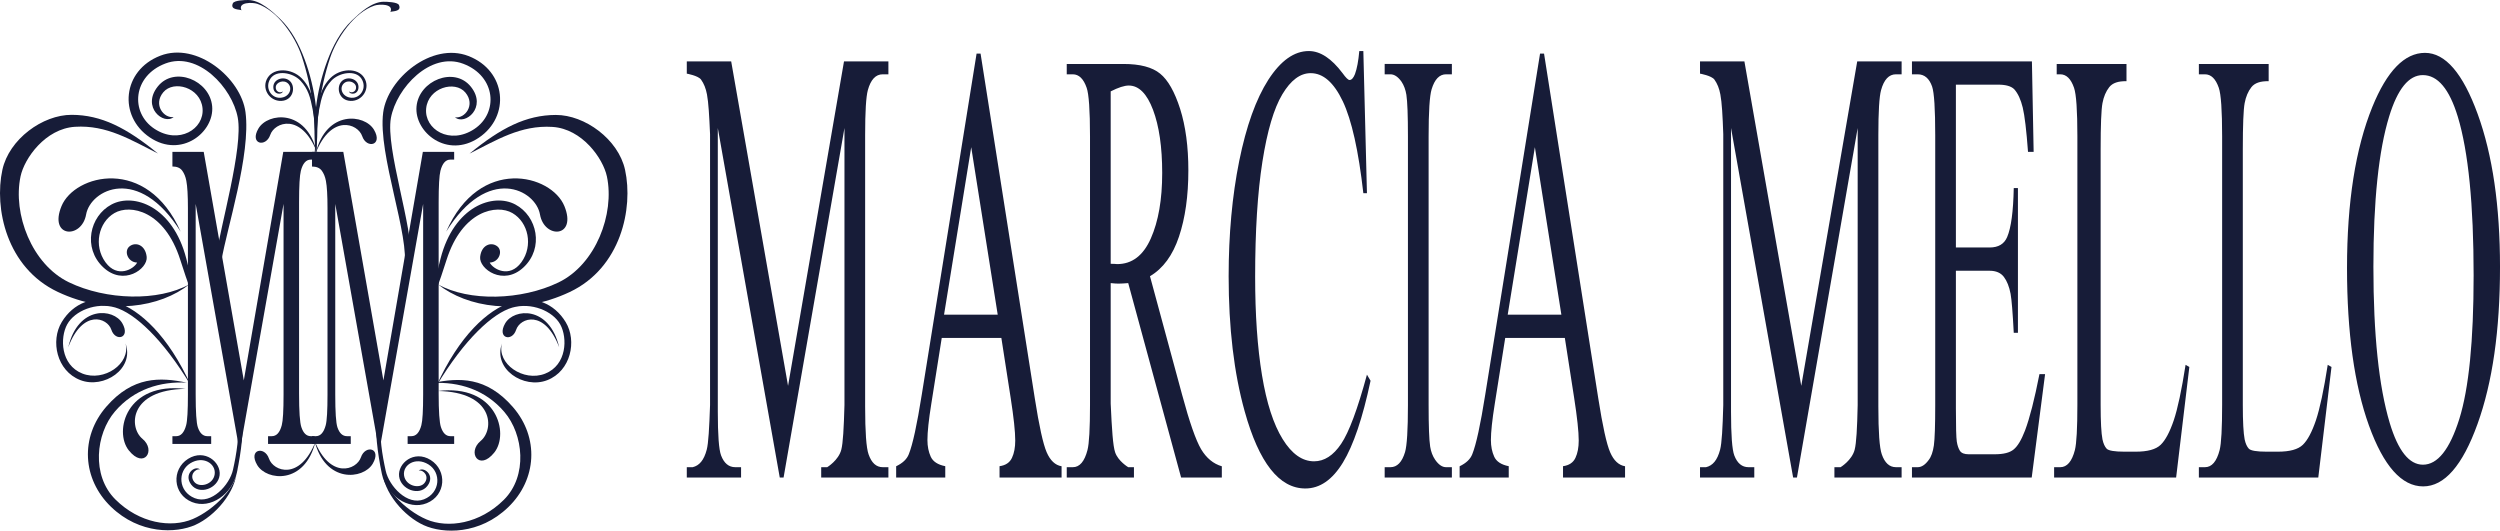 <?xml version="1.0" encoding="UTF-8" standalone="no"?>
<svg
   xmlns:dc="http://purl.org/dc/elements/1.1/"
   xmlns:cc="http://creativecommons.org/ns#"
   xmlns:rdf="http://www.w3.org/1999/02/22-rdf-syntax-ns#"
   xmlns:svg="http://www.w3.org/2000/svg"
   xmlns="http://www.w3.org/2000/svg"
   viewBox="0 0 1209.013 256.625"
   height="256.625"
   width="1209.013"
   xml:space="preserve"
   version="1.1"
   id="svg2"><defs
     id="defs6" /><g
     transform="matrix(1.25,0,0,-1.25,0,256.625)"
     id="g10"><g
       transform="scale(0.1,0.1)"
       id="g12"><path
         id="path14"
         style="fill:#171c38;fill-opacity:1;fill-rule:nonzero;stroke:none"
         d="m 906.512,698.48 c -62.77,125.532 -84.914,254.75 -70.496,360.52 15.82,115.95 105.484,422.22 83.839,538.84 -21.628,116.65 -153.242,257.48 -279.902,209.52 -126.644,-47.96 -137.312,-189.9 -42.586,-252.57 94.727,-62.67 194.141,-0.82 186.16,79.72 -8,80.53 -111.765,109.65 -151.836,61.5 -40.105,-48.17 2.45,-101.67 40.25,-95.78 -38.382,-32.47 -125.48,37.97 -61.527,118.18 63.949,80.2 201.188,24.26 210.395,-76.28 9.14,-99.65 -118.711,-203.43 -241.215,-120.78 -122.535,82.63 -106.821,259.03 40.375,316.04 141.886,54.99 312.383,-86.65 329.781,-218.16 21.598,-163.27 -73.023,-452.76 -92.867,-573.72 -4.207,-25.64 30.683,-264.182 49.629,-347.03" /><path
         id="path16"
         style="fill:#171c38;fill-opacity:1;fill-rule:nonzero;stroke:none"
         d="m 1522.06,704.77 c 26.9,137.699 55.85,242.199 66.22,346.87 11.53,116.45 -97.51,428.49 -75.87,545.1 21.63,116.65 153.23,257.49 279.9,209.53 126.64,-47.97 137.3,-189.91 42.58,-252.57 -94.73,-62.69 -194.14,-0.83 -186.16,79.71 8,80.54 111.76,109.66 151.84,61.52 40.11,-48.19 -2.45,-101.69 -40.24,-95.8 38.37,-32.47 125.47,37.98 61.51,118.18 -63.94,80.22 -201.18,24.26 -210.39,-76.28 -9.15,-99.65 118.71,-203.43 241.22,-120.77 122.53,82.63 106.82,259.03 -40.37,316.04 -141.9,54.99 -312.39,-86.66 -329.79,-218.16 -21.6,-163.27 105.33,-481.96 81.21,-602.14 -19.04,-94.871 -36.92,-180.922 -41.66,-311.23" /><path
         id="path18"
         style="fill:#171c38;fill-opacity:1;fill-rule:nonzero;stroke:none"
         d="M 722.855,572.57 C 618.91,594.328 513.852,597.57 411.426,479.738 308.984,361.93 318.563,199.289 429.336,92.34 540.133,-14.641 681.094,-11.398 756.078,22.5 831.055,56.398 913.891,148.34 917.586,240.641 920.215,173.359 829.34,80.488 745.797,44.941 662.238,9.371 539.473,28.051 446.313,120.82 c -93.18,92.809 -75.778,253.301 -1.875,339.93 73.941,86.691 176.48,117.52 278.417,111.82" /><path
         id="path20"
         style="fill:#171c38;fill-opacity:1;fill-rule:nonzero;stroke:none"
         d="M 717.633,548.43 C 499.684,545.422 497.184,399.719 551.023,355.371 c 53.786,-44.41 6.379,-118.762 -52.703,-44.851 -59.015,74.011 -8.961,266.019 219.313,237.91" /><path
         id="path22"
         style="fill:#171c38;fill-opacity:1;fill-rule:nonzero;stroke:none"
         d="M 264.008,709.559 C 320,858 415.398,824.648 430.887,777.141 c 15.551,-47.481 75.679,-32.922 42.23,25.289 -33.465,58.199 -170.762,70.109 -209.109,-92.871" /><path
         id="path24"
         style="fill:#171c38;fill-opacity:1;fill-rule:nonzero;stroke:none"
         d="m 921.941,553.301 c -15.429,-61.59 -14.171,-62.442 -3.898,-120.653 10.238,-58.238 -3.535,-138.289 -16.66,-197.089 -13.121,-58.778 -83.492,-135.5 -147.871,-109.95 -64.371,25.539 -67.207,104.25 -17.399,134.993 49.828,30.769 99.969,-1.543 94.481,-42.223 -5.496,-40.668 -59.418,-54.348 -79.219,-29.578 -19.824,24.777 3,51.429 22.363,48.058 -19.226,16.813 -65.25,-17.949 -33.683,-59.179 31.547,-41.239 103.125,-14.309 109.59,36.461 6.418,50.347 -57.637,104.14 -122.114,63.578 -64.468,-40.598 -59.617,-136.778 15.18,-167.098 72.098,-29.269 156.574,31.949 173.703,113.828 17.09,81.852 27.793,168.922 19.637,230.34 -8.164,61.391 14.762,51.691 -14.11,98.512" /><path
         id="path26"
         style="fill:#171c38;fill-opacity:1;fill-rule:nonzero;stroke:none"
         d="m 1221.43,1460.83 c 60.35,152.01 163.2,114.8 179.91,65.2 16.76,-49.59 81.58,-36.22 45.54,24.97 -36.1,61.18 -184.13,77.39 -225.45,-90.17" /><path
         id="path28"
         style="fill:#171c38;fill-opacity:1;fill-rule:nonzero;stroke:none"
         d="m 699.035,1156.59 c -162.836,260.77 -349.008,162.39 -365.863,66.64 -16.934,-95.76 -145.633,-90.31 -95.192,32.36 50.536,122.68 330.028,195.84 461.055,-99" /><path
         id="path30"
         style="fill:#171c38;fill-opacity:1;fill-rule:nonzero;stroke:none"
         d="m 485.602,724.32 c 20.804,-78.09 -83.215,-149.761 -167.145,-116.422 -83.941,33.301 -87.203,138.293 -58.316,190.493 28.933,52.211 111.945,86.418 185.964,64.879 74.11,-21.5 183.043,-120.059 292.45,-302.032 -87.922,194.782 -198.649,293.024 -287.2,322.473 -89.093,29.59 -168.425,-3.922 -212.457,-76.641 -44.093,-72.691 -19.8,-188.968 71.512,-224.468 91.199,-35.532 210.785,43.347 175.192,141.718" /><path
         id="path32"
         style="fill:#171c38;fill-opacity:1;fill-rule:nonzero;stroke:none"
         d="m 530.492,1037.15 c -36.422,1.08 -52.437,45.38 -28.75,63.25 23.699,17.9 60.985,4.9 65.785,-41.42 4.735,-46.28 -89.523,-114.378 -168.429,-39.83 -78.871,74.56 -52.977,197.37 32.41,242.8 85.359,45.39 236.617,-5.89 289.176,-209.26 52.621,-203.37 37.855,-196.549 -23.219,-4.97 -61.051,191.58 -194.254,216.01 -254.695,181 -62.079,-35.98 -81.204,-126.36 -34.915,-190.15 46.168,-63.82 110.481,-26.36 122.637,-1.42" /><path
         id="path34"
         style="fill:#171c38;fill-opacity:1;fill-rule:nonzero;stroke:none"
         d="M 732.977,953.23 C 620.492,864.09 421.754,830.09 223.457,923.691 25.16,1017.24 -23.219,1247.57 9.309,1396.29 35.16,1514.45 164.961,1609.05 277.227,1608.74 391.914,1608.43 489.293,1558.75 611.141,1459.06 507.754,1510.75 413.398,1570.41 289.918,1562.44 175.457,1555.05 94.227,1440.6 79.461,1370.45 49.016,1225.84 122.453,1030.6 266.504,960.949 410.672,891.238 612.902,886.148 732.977,953.23" /><path
         id="path36"
         style="fill:#171c38;fill-opacity:1;fill-rule:nonzero;stroke:none"
         d="m 1225.43,1465.84 c -60.37,152.02 -163.21,114.8 -179.91,65.21 -16.76,-49.59 -81.582,-36.23 -45.532,24.96 36.102,61.19 184.122,77.4 225.442,-90.17" /><path
         id="path38"
         style="fill:#171c38;fill-opacity:1;fill-rule:nonzero;stroke:none"
         d="m 1726.09,1156.59 c 161.57,260.77 346.3,162.39 363,66.64 16.82,-95.76 144.51,-90.31 94.45,32.36 -50.14,122.68 -327.43,195.84 -457.45,-99" /><path
         id="path40"
         style="fill:#171c38;fill-opacity:1;fill-rule:nonzero;stroke:none"
         d="m 1894.66,1037.15 c 36.39,1.08 52.42,45.38 28.73,63.25 -23.7,17.9 -60.99,4.9 -65.78,-41.42 -4.73,-46.28 89.53,-114.378 168.43,-39.83 78.87,74.56 52.98,197.37 -32.41,242.8 -85.36,45.39 -236.61,-5.89 -289.17,-209.26 -52.62,-203.37 -37.86,-196.549 23.21,-4.97 61.05,191.58 194.25,216.01 254.69,181 62.08,-35.98 81.2,-126.36 34.91,-190.15 -46.15,-63.82 -110.47,-26.36 -122.61,-1.42" /><path
         id="path42"
         style="fill:#171c38;fill-opacity:1;fill-rule:nonzero;stroke:none"
         d="m 1166.1,1751.09 c -37.62,37.62 -104.97,41.09 -130.35,1.54 -26.33,-41.02 6.57,-91.75 52.15,-90.06 45.6,1.68 56.34,51.41 35.92,74.6 -20.6,23.39 -65,12.36 -66.36,-19.28 -1.34,-31.66 33.2,-33.35 36.88,-18.28 -8.37,-8.35 -28.72,-2.75 -27.51,16.55 1.24,19.31 32.43,30.94 49.08,12.31 16.67,-18.62 3.12,-52.15 -31.93,-53.77 -35.01,-1.6 -60.63,39.07 -37.77,74.1 22.85,35 86.68,23.68 116.21,-8.03 29.5,-31.72 38.34,-64.18 47.2,-111.4 8.86,-47.2 13.28,-120.98 6.63,-179.26 11.08,58.28 7.39,133.53 1.48,174.83 -5.9,41.31 -14,88.53 -51.63,126.15" /><path
         id="path44"
         style="fill:#171c38;fill-opacity:1;fill-rule:nonzero;stroke:none"
         d="m 1408.7,1752.63 c -25.39,39.55 -92.73,36.08 -130.36,-1.54 -37.62,-37.62 -45.73,-84.84 -51.64,-126.15 -5.9,-41.3 -9.6,-116.55 1.47,-174.83 -6.64,58.28 -2.2,132.06 6.65,179.26 8.86,47.22 17.69,79.68 47.2,111.4 29.52,31.71 93.37,43.03 116.22,8.03 22.86,-35.03 -2.76,-75.7 -37.79,-74.1 -35.03,1.62 -48.59,35.15 -31.93,53.77 16.67,18.63 47.85,7 49.09,-12.31 1.22,-19.3 -19.14,-24.9 -27.51,-16.55 3.68,-15.07 38.23,-13.38 36.88,18.28 -1.36,31.64 -45.76,42.67 -66.37,19.28 -20.41,-23.19 -9.66,-72.92 35.93,-74.6 45.59,-1.69 78.48,49.04 52.16,90.06" /><path
         id="path46"
         style="fill:#171c38;fill-opacity:1;fill-rule:nonzero;stroke:none"
         d="m 1471.79,548.898 c 15.44,-61.589 14.18,-62.449 3.9,-120.66 -10.23,-58.226 3.53,-138.277 16.65,-197.09 13.12,-58.777 83.5,-135.488 147.88,-109.949 64.37,25.551 67.22,104.25 17.39,134.992 -49.82,30.77 -99.95,-1.531 -94.47,-42.211 5.49,-40.671 59.41,-54.351 79.21,-29.582 19.83,24.782 -2.99,51.422 -22.36,48.063 19.24,16.809 65.26,-17.949 33.7,-59.191 -31.55,-41.231 -103.13,-14.29 -109.6,36.48 -6.42,50.34 57.64,104.129 122.11,63.559 64.48,-40.59 59.62,-136.77 -15.19,-167.098 -72.08,-29.262 -156.56,31.961 -173.69,113.828 -17.1,81.871 -27.79,168.93 -19.63,230.34 8.16,61.402 -14.78,51.691 14.1,98.519" /><path
         id="path48"
         style="fill:#171c38;fill-opacity:1;fill-rule:nonzero;stroke:none"
         d="m 1672.85,571.09 c 103.95,21.738 209.02,25 311.43,-92.852 102.45,-117.797 92.87,-280.437 -17.91,-387.398 -110.79,-106.961 -251.75,-103.738 -326.73,-69.82 -74.98,33.879 -157.82,125.832 -161.52,218.129 -2.62,-67.269 88.25,-160.136 171.8,-195.699 83.55,-35.57 206.32,-16.891 299.48,75.879 93.18,92.813 75.77,253.313 1.87,339.934 -73.94,86.687 -176.47,117.519 -278.42,111.828" /><path
         id="path50"
         style="fill:#171c38;fill-opacity:1;fill-rule:nonzero;stroke:none"
         d="m 1693.12,540.262 c 217.95,-3.012 220.45,-148.711 166.61,-193.063 -53.79,-44.41 -6.38,-118.758 52.71,-44.847 59.01,74.007 8.95,266.007 -219.32,237.91" /><path
         id="path52"
         style="fill:#171c38;fill-opacity:1;fill-rule:nonzero;stroke:none"
         d="m 2163.56,709.102 c -55.98,148.437 -151.38,115.089 -166.87,67.578 -15.56,-47.489 -75.69,-32.918 -42.23,25.281 33.47,58.199 170.76,70.117 209.1,-92.859" /><path
         id="path54"
         style="fill:#171c38;fill-opacity:1;fill-rule:nonzero;stroke:none"
         d="m 1941.97,723.852 c -20.8,-78.09 83.21,-149.762 167.15,-116.411 83.94,33.297 87.2,138.289 58.31,190.489 -28.93,52.199 -111.94,86.422 -185.98,64.879 -74.09,-21.5 -183.02,-120.047 -292.43,-302.039 87.92,194.789 198.65,293.031 287.2,322.468 89.1,29.602 168.42,-3.918 212.46,-76.636 44.08,-72.68 19.8,-188.961 -71.52,-224.461 -91.19,-35.539 -210.78,43.339 -175.19,141.711" /><path
         id="path56"
         style="fill:#171c38;fill-opacity:1;fill-rule:nonzero;stroke:none"
         d="m 1694.6,952.77 c 112.48,-89.141 311.22,-123.141 509.52,-29.54 198.3,93.55 246.67,323.88 214.15,472.6 -25.85,118.15 -155.66,212.75 -267.91,212.44 -114.7,-0.29 -212.08,-49.98 -333.93,-149.67 103.39,51.69 197.75,111.34 321.23,103.38 114.45,-7.38 195.68,-121.85 210.44,-192 30.46,-144.6 -42.97,-339.84 -187.02,-409.492 -144.18,-69.707 -346.41,-74.789 -466.48,-7.718" /><path
         id="path58"
         style="fill:#171c38;fill-opacity:1;fill-rule:nonzero;stroke:none"
         d="m 922,335.512 -164.949,928.618 0,-737.509 c 0,-67.769 2.773,-110 8.426,-126.949 7.695,-22.774 19.972,-34.16 36.621,-34.16 l 14.953,0 0,-30 -150,0 0,30 14.949,0 c 17.941,0 30.637,14.16 38.215,42.5 4.594,17.226 6.836,56.937 6.836,118.609 l 0,721.129 c 0,48.88 -2.028,84.17 -6.196,105.84 -2.984,15.82 -8.316,28.87 -16.117,39.44 -7.894,10.56 -20.398,15.83 -37.687,15.83 l 0,56.65 121.105,0 155.133,-884.248 152.651,884.248 121.11,0 0,-30 -14.69,0 c -18.14,0 -30.92,-14.52 -38.39,-43.3 -4.57,-17.95 -6.92,-58.41 -6.92,-121.92 l 0,-739.56 c 0,-69.5 2.98,-112.808 8.84,-130.179 7.68,-23.36 19.83,-35.039 36.47,-35.039 l 14.69,0 0,-30 -180,0 0,30 14.65,0 c 18.27,0 31.06,14.16 38.47,42.5 4.63,17.226 6.88,56.937 6.88,118.609 l 0,737.509 -164.62,-928.618 -10.43,0 0,0" /><path
         id="path60"
         style="fill:#171c38;fill-opacity:1;fill-rule:nonzero;stroke:none"
         d="m 1462,335.512 -164.95,928.458 0,-737.392 c 0,-67.758 2.77,-109.976 8.43,-126.906 7.69,-22.774 19.97,-34.16 36.61,-34.16 l 14.96,0 0,-30 -150,0 0,30 14.96,0 c 17.93,0 30.62,14.16 38.2,42.488 4.6,17.219 6.84,56.93 6.84,118.578 l 0,721.012 c 0,48.87 -2.03,84.14 -6.2,105.81 -2.98,15.83 -8.32,28.87 -16.11,39.44 -7.9,10.55 -20.4,15.82 -37.69,15.82 l 0,56.85 121.11,0 155.13,-884.248 152.65,884.248 121.11,0 0,-30 -14.69,0 c -18.13,0 -30.93,-14.52 -38.39,-43.3 -4.56,-17.94 -6.92,-58.41 -6.92,-121.92 l 0,-739.56 c 0,-69.511 2.99,-112.808 8.84,-130.179 7.68,-23.36 19.81,-35.039 36.47,-35.039 l 14.69,0 0,-30 -180,0 0,30 14.66,0 c 18.27,0 31.05,14.16 38.47,42.488 4.62,17.219 6.87,56.93 6.87,118.578 l 0,737.392 -164.62,-928.458 -10.43,0 0,0" /><path
         id="path62"
         style="fill:#171c38;fill-opacity:1;fill-rule:nonzero;stroke:none"
         d="m 1277.2,1829.27 c -42.28,-127.87 -53.47,-249.13 -53.47,-383.19 -18.1,120.48 -0.35,257.57 42.44,371.28 21.59,57.36 50.75,113.91 95.15,156.43 31.01,29.69 76.99,71.96 122.73,72.43 11.29,0.12 54.26,-0.9 59.49,-12.77 12.34,-28.01 -31.23,-22.59 -33.48,-27.31 15.74,32.8 -42.68,31.41 -60.88,25.4 -79.13,-26.11 -147.08,-126.94 -171.98,-202.27" /><path
         id="path64"
         style="fill:#171c38;fill-opacity:1;fill-rule:nonzero;stroke:none"
         d="m 1167.23,1836 c 42.29,-127.87 53.47,-249.13 53.47,-383.19 18.1,120.47 0.35,257.56 -42.44,371.28 -21.58,57.37 -50.75,113.91 -95.15,156.43 -31,29.69 -76.97,71.95 -122.731,72.43 -11.277,0.12 -54.25,-0.9 -59.477,-12.76 -12.343,-28.03 31.215,-22.6 33.481,-27.31 -15.75,32.8 42.68,31.4 60.875,25.39 79.132,-26.12 147.072,-126.95 171.972,-202.27" /><path
         id="path66"
         style="fill:#171c38;fill-opacity:1;fill-rule:nonzero;stroke:none"
         d="m 1216.51,349.039 c 60.35,-152.019 163.2,-114.801 179.91,-65.207 16.77,49.59 81.59,36.219 45.55,-24.961 -36.11,-61.191 -184.14,-77.391 -225.46,90.168" /><path
         id="path68"
         style="fill:#171c38;fill-opacity:1;fill-rule:nonzero;stroke:none"
         d="M 1220.52,344.031 C 1160.15,192 1057.3,229.219 1040.6,278.82 c -16.76,49.578 -81.588,36.211 -45.53,-24.968 36.11,-61.18 184.11,-77.391 225.45,90.179" /><path
         id="path70"
         style="fill:#171c38;fill-opacity:1;fill-rule:nonzero;stroke:none"
         d="m 9373.49,1762.47 c -54.14,0 -97.5,-53.31 -130.2,-159.9 -40.63,-132.43 -61,-326.25 -61,-581.84 0,-262.031 21.14,-463.511 63.28,-604.429 32.4,-107.403 75.14,-161.11 128.39,-161.11 56.74,0 103.6,58.938 140.57,176.438 36.96,117.5 55.53,302.832 55.53,556 0,274.161 -20.39,478.871 -61.16,613.731 -32.7,107.4 -77.74,161.11 -135.41,161.11 z m 8.38,86 c 78.51,0 146.51,-78.75 204.01,-237.01 57.51,-158.28 86.25,-355.33 86.25,-591.93 0,-243.87 -29.06,-446.178 -87.01,-606.87 -57.96,-161.101 -128.1,-241.461 -210.39,-241.461 -83.06,0 -153.04,78.742 -209.63,235.403 -56.6,157.07 -84.89,360.168 -84.89,609.288 0,254.78 32.71,462.32 97.96,623.43 56.91,139.69 124.74,209.15 203.7,209.15 l 0,0 z M 9005.6,641.609 l 14.58,-8.339 -51.13,-427.758 -462,0 0,40 23.65,0 c 26.48,0 45.39,22.25 56.73,66.367 6.46,25.492 9.62,84.16 9.62,175.633 l 0,1037.618 c 0,100.35 -4.25,163.08 -12.92,188.18 -11.98,34.79 -29.8,52.2 -53.43,52.2 l -23.65,0 0,40 270,0 0,-66.72 c -31.75,0.79 -53.99,-6.75 -66.78,-23.01 -12.76,-16.28 -21.49,-36.9 -26.15,-61.91 -4.65,-24.6 -7.07,-84.12 -7.07,-177.77 l 0,-990.428 c 0,-64.301 2.42,-108.344 7.07,-132.551 3.47,-16.25 8.87,-28.172 16.24,-36.101 7.37,-7.54 30.21,-11.508 68.72,-11.508 l 43.6,0 c 45.86,0 78.04,8.718 96.54,26.59 18.49,17.839 35.33,49.609 50.67,94.828 15.18,45.242 30.53,117.07 45.71,214.679 l 0,0 z m -549.96,0 14.58,-8.339 -51.14,-427.758 -472.03,0 0,40 23.64,0 c 26.48,0 45.4,22.25 56.75,66.367 6.46,25.492 9.61,84.16 9.61,175.633 l 0,1037.618 c 0,100.35 -4.25,163.08 -12.92,188.18 -11.97,34.79 -29.8,52.2 -53.44,52.2 l -13.64,0 0,40 270,0 0,-66.72 c -31.72,0.79 -53.98,-6.75 -66.76,-23.01 -12.79,-16.28 -21.51,-36.9 -26.17,-61.91 -4.66,-24.6 -7.07,-84.12 -7.07,-177.77 l 0,-990.428 c 0,-64.301 2.41,-108.344 7.07,-132.551 3.47,-16.25 8.87,-28.172 16.24,-36.101 7.35,-7.54 30.22,-11.508 68.71,-11.508 l 43.61,0 c 45.88,0 78.07,8.718 96.55,26.59 18.5,17.839 35.35,49.609 50.7,94.828 15.18,45.242 30.51,117.07 45.71,214.679 l 0,0 z m -888.59,1083.901 0,-630 130.54,0 c 33.94,0 56.52,13.56 67.89,40.67 15.26,35.86 23.63,98.84 25.42,189.33 l 16.15,0 0,-559.998 -16.15,0 c -4.05,78.25 -8.22,128.508 -12.26,150.828 -5.24,27.551 -13.9,49.449 -25.87,65.262 -11.96,15.808 -30.35,23.908 -55.18,23.908 l -130.54,0 0,-532.92 c 0,-70.039 1.19,-112.61 3.45,-127.719 2.39,-15.141 6.44,-27.07 12.29,-36.223 5.83,-8.757 17.09,-13.136 33.44,-13.136 l 101.04,0 c 33.58,0 58.18,5.976 73.31,18.699 15.29,12.34 29.85,36.609 43.93,73.23 18.15,48.149 36.74,120.969 55.78,218.071 l 21.82,0 -51.76,-400 -463.3,0 0,40 22.33,0 c 14.74,0 28.84,9.308 42.15,27.508 9.99,12.55 16.65,31.558 20.29,56.671 3.48,25.489 5.23,77.278 5.23,155.379 l 0,1044.5 c 0,101.98 -3.96,164.72 -12.03,188.59 -11.1,31.57 -29.64,47.35 -55.64,47.35 l -22.33,0 0,50 464.11,0 6.67,-350 -21.76,0 c -6.16,83.22 -12.91,140.16 -20.4,171.21 -7.51,31.05 -18.45,54.95 -33.16,71.27 -11.7,11.55 -32.39,17.52 -61.95,17.52 l -163.51,0 0,0 z M 6937.34,205.512 6697.05,1557.75 l 0,-1097.48 c 0,-90.348 4.16,-146.641 12.65,-169.219 11.53,-30.36 29.94,-45.539 54.93,-45.539 l 22.42,0 0,-40 -210,0 0,40 23.34,0 c 25.55,6.047 43.65,26.636 54.45,67.816 6.55,25.043 9.74,82.781 12.21,172.41 l 0,1048.192 c -2.47,71.07 -5.34,122.34 -11.29,153.83 -4.26,23.01 -11.85,41.99 -22.97,57.35 -11.25,15.33 -55.74,23.01 -55.74,23.01 l 0,47.39 171.76,0 220,-1255.311 216.49,1255.311 171.75,0 0,-50 -22.05,0 c -27.18,0 -46.36,-20.65 -57.56,-61.51 -6.87,-25.5 -10.39,-82.96 -10.39,-173.21 l 0,-1050.56 c 0,-98.742 4.48,-160.269 13.28,-184.949 11.49,-33.179 29.73,-49.769 54.67,-49.769 l 22.05,0 0,-40 -260,0 0,40 23.92,0 c 0,0 43.96,26.636 54.47,67.816 6.52,25.043 9.72,82.781 11.61,172.41 l 0,1072.012 -234.94,-1352.238 -14.77,0 0,0 z m -896.64,630 -102.53,648.048 -105.11,-648.048 207.64,0 0,0 z m 13.4,-90 -230.7,0 -40.35,-254.582 c -10.05,-62.52 -15,-109.2 -15,-140.481 0,-24.347 4.35,-45.871 12.9,-64.551 8.7,-18.679 27.3,-30.859 56.1,-36.527 l 0,-43.859 -190,0 0,43.597 c 25.18,12.102 41.41,27.442 48.85,46.43 15.16,37.531 31.84,114.621 50.2,230.461 l 212.07,1319.51 15.48,0 209.79,-1333.631 c 16.83,-107.379 32.16,-176.797 45.96,-208.68 13.8,-31.898 33.08,-50.058 57.65,-54.09 l 0,-43.597 -240,0 0,43.859 c 23.7,3.238 39.76,14.207 48.15,32.481 8.41,17.867 12.6,40.187 12.6,66.578 0,34.922 -6,89.718 -17.69,165.242 l -36.01,231.84 0,0 z m -437.05,-500 0,-40 -260,0 0,40 22.3,0 c 25.94,0 44.76,19.418 56.47,58.269 7.43,25.09 11.23,86.188 11.23,182.508 l 0,1038.841 c 0,81.34 -2.06,135.17 -6.01,161.05 -3.17,19.84 -9.49,36.84 -18.99,51 -13.59,19.02 -27.84,28.33 -42.7,28.33 l -22.3,0 0,40 260,0 0,-40 -22.67,0 c -25.48,0 -44.05,-19.42 -55.69,-57.87 -7.71,-25.5 -11.64,-86.2 -11.64,-182.51 l 0,-1038.841 c 0,-81.34 2.03,-135.16 5.99,-161.059 3.13,-19.839 9.59,-36.832 19.33,-50.992 13.22,-19.027 27.23,-28.726 42.01,-28.726 l 22.67,0 0,0 z m -342.53,1609.998 13.97,-550 -13.97,0 c -18.57,164.59 -45.13,283.15 -79.51,355.67 -34.55,72.51 -75.84,108.78 -124.19,108.78 -40.52,0 -77.05,-27.3 -109.74,-81.89 -32.7,-54.6 -58.34,-141.37 -77.07,-260.75 -18.72,-119.36 -28.08,-268.07 -28.08,-445.289 0,-146.261 8.75,-273.39 26.55,-380.922 17.66,-107.148 44.21,-189.449 79.82,-246.898 35.46,-57.441 75.99,-85.961 121.57,-85.961 39.6,0 74.44,22.41 104.84,67.641 30.24,44.8 63.55,134.019 99.78,267.66 l 13.96,-23.641 c -30.54,-144.211 -66.3,-249.73 -106.98,-316.539 -40.84,-66.82 -89.18,-100.23 -145.37,-100.23 -101,0 -179.29,99.398 -234.7,298.621 -41.28,147.886 -62.01,322.269 -62.01,522.707 0,161.331 13.66,310.031 40.83,445.301 27.33,135.25 64.93,239.95 112.67,314.52 47.89,74.14 100.09,111.22 156.73,111.22 44.05,0 87.64,-28.52 130.47,-85.55 12.58,-17.53 21.64,-26.49 27.01,-26.49 7.99,0 15.05,7.75 21.03,22.82 7.83,21.18 13.35,51.34 16.73,89.22 l 15.66,0 0,0 z m -977.47,-823.06 c 5.78,0 10.65,0 14.76,-0.4 4.1,-0.41 7.6,-0.81 10.19,-0.81 57.65,0 101.17,33.1 130.37,99.32 29.37,66.21 43.97,150.62 43.97,253.17 0,100.13 -11.87,181.69 -35.44,244.29 -23.59,62.57 -54.93,94.06 -93.87,94.06 -17.19,0 -40.46,-7.66 -69.98,-22.6 l 0,-667.03 z m 430,-826.938 -157.55,0 -204.63,752.238 c -15.06,-1.211 -27.38,-2.02 -36.95,-2.02 -3.81,0 -7.92,0 -12.48,0.399 -4.42,0.41 -8.98,0.82 -18.39,1.621 l 0,-465.949 c 4.54,-100.942 8.8,-163.531 17.02,-188.16 11.41,-34.719 50.8,-58.129 50.8,-58.129 l 22.18,0 0,-40 -260,0 0,40 23.48,0 c 26.48,0 45.39,22.25 56.74,66.367 6.47,24.68 9.78,82.949 9.78,174.41 l 0,1038.841 c 0,101.16 -4.42,163.9 -12.92,188.18 -11.99,34.79 -29.95,52.2 -53.6,52.2 l -23.48,0 0,40 219.68,0 c 64.07,0 111.29,-12.49 141.65,-37.45 30.37,-24.57 56.18,-70.07 77.43,-136.52 21.1,-66.85 31.73,-145.79 31.73,-238 0,-98.27 -11.99,-183.64 -36.28,-256.14 -24.14,-72.08 -61.5,-123.22 -112.2,-153.029 L 4573.55,525.27 c 28.39,-105.508 52.99,-175.59 73.34,-210.211 20.49,-34.25 47.22,-56.399 80.16,-66.039 l 0,-43.508 z m -867.08,630 -102.53,648.048 -105.12,-648.048 207.65,0 0,0 z m 14.13,-90 -230.7,0 -40.35,-254.582 c -10.05,-62.52 -15,-109.2 -15,-140.481 0,-24.347 4.35,-45.871 12.9,-64.551 8.7,-18.679 27.3,-30.859 56.1,-36.527 l 0,-43.859 -190,0 0,43.597 c 25.18,12.102 41.41,27.442 48.84,46.43 15.17,37.531 31.86,114.621 50.22,230.461 l 212.06,1319.51 15.48,0 209.8,-1333.631 c 16.83,-107.379 32.15,-176.797 45.95,-208.68 13.81,-31.898 33.08,-50.058 57.65,-54.09 l 0,-43.597 -240,0 0,43.859 c 23.7,3.238 39.75,14.207 48.15,32.481 8.4,17.867 12.59,40.187 12.59,66.578 0,34.922 -5.99,89.718 -17.69,165.242 l -36,231.84 0,0 z m -857.37,-540 -239.68,1352.238 0,-1097.48 c 0,-90.348 4.15,-146.641 12.65,-169.219 11.52,-30.36 29.94,-45.539 54.93,-45.539 l 22.42,0 0,-40 -210,0 0,40 22.72,0 c 25.56,6.047 43.66,26.636 54.46,67.816 6.54,25.043 9.73,82.781 12.82,172.41 l 0,1048.192 c -3.09,71.07 -5.97,122.34 -11.91,153.83 -4.26,23.01 -11.86,41.99 -22.97,57.35 -11.25,15.33 -55.12,23.01 -55.12,23.01 l 0,47.39 171.76,0 220,-1255.311 216.49,1255.311 171.75,0 0,-50 -22.06,0 c -27.17,0 -46.36,-20.65 -57.54,-61.51 -6.87,-25.5 -10.4,-82.96 -10.4,-173.21 l 0,-1050.56 c 0,-98.742 4.47,-160.269 13.28,-184.949 11.51,-33.179 29.72,-49.769 54.66,-49.769 l 22.06,0 0,-40 -260,0 0,40 23.3,0 c 0,0 43.97,26.636 54.46,67.816 6.54,25.043 9.73,82.781 12.24,172.41 l 0,1072.012 -235.56,-1352.238 -14.76,0 0,0" /></g></g></svg>